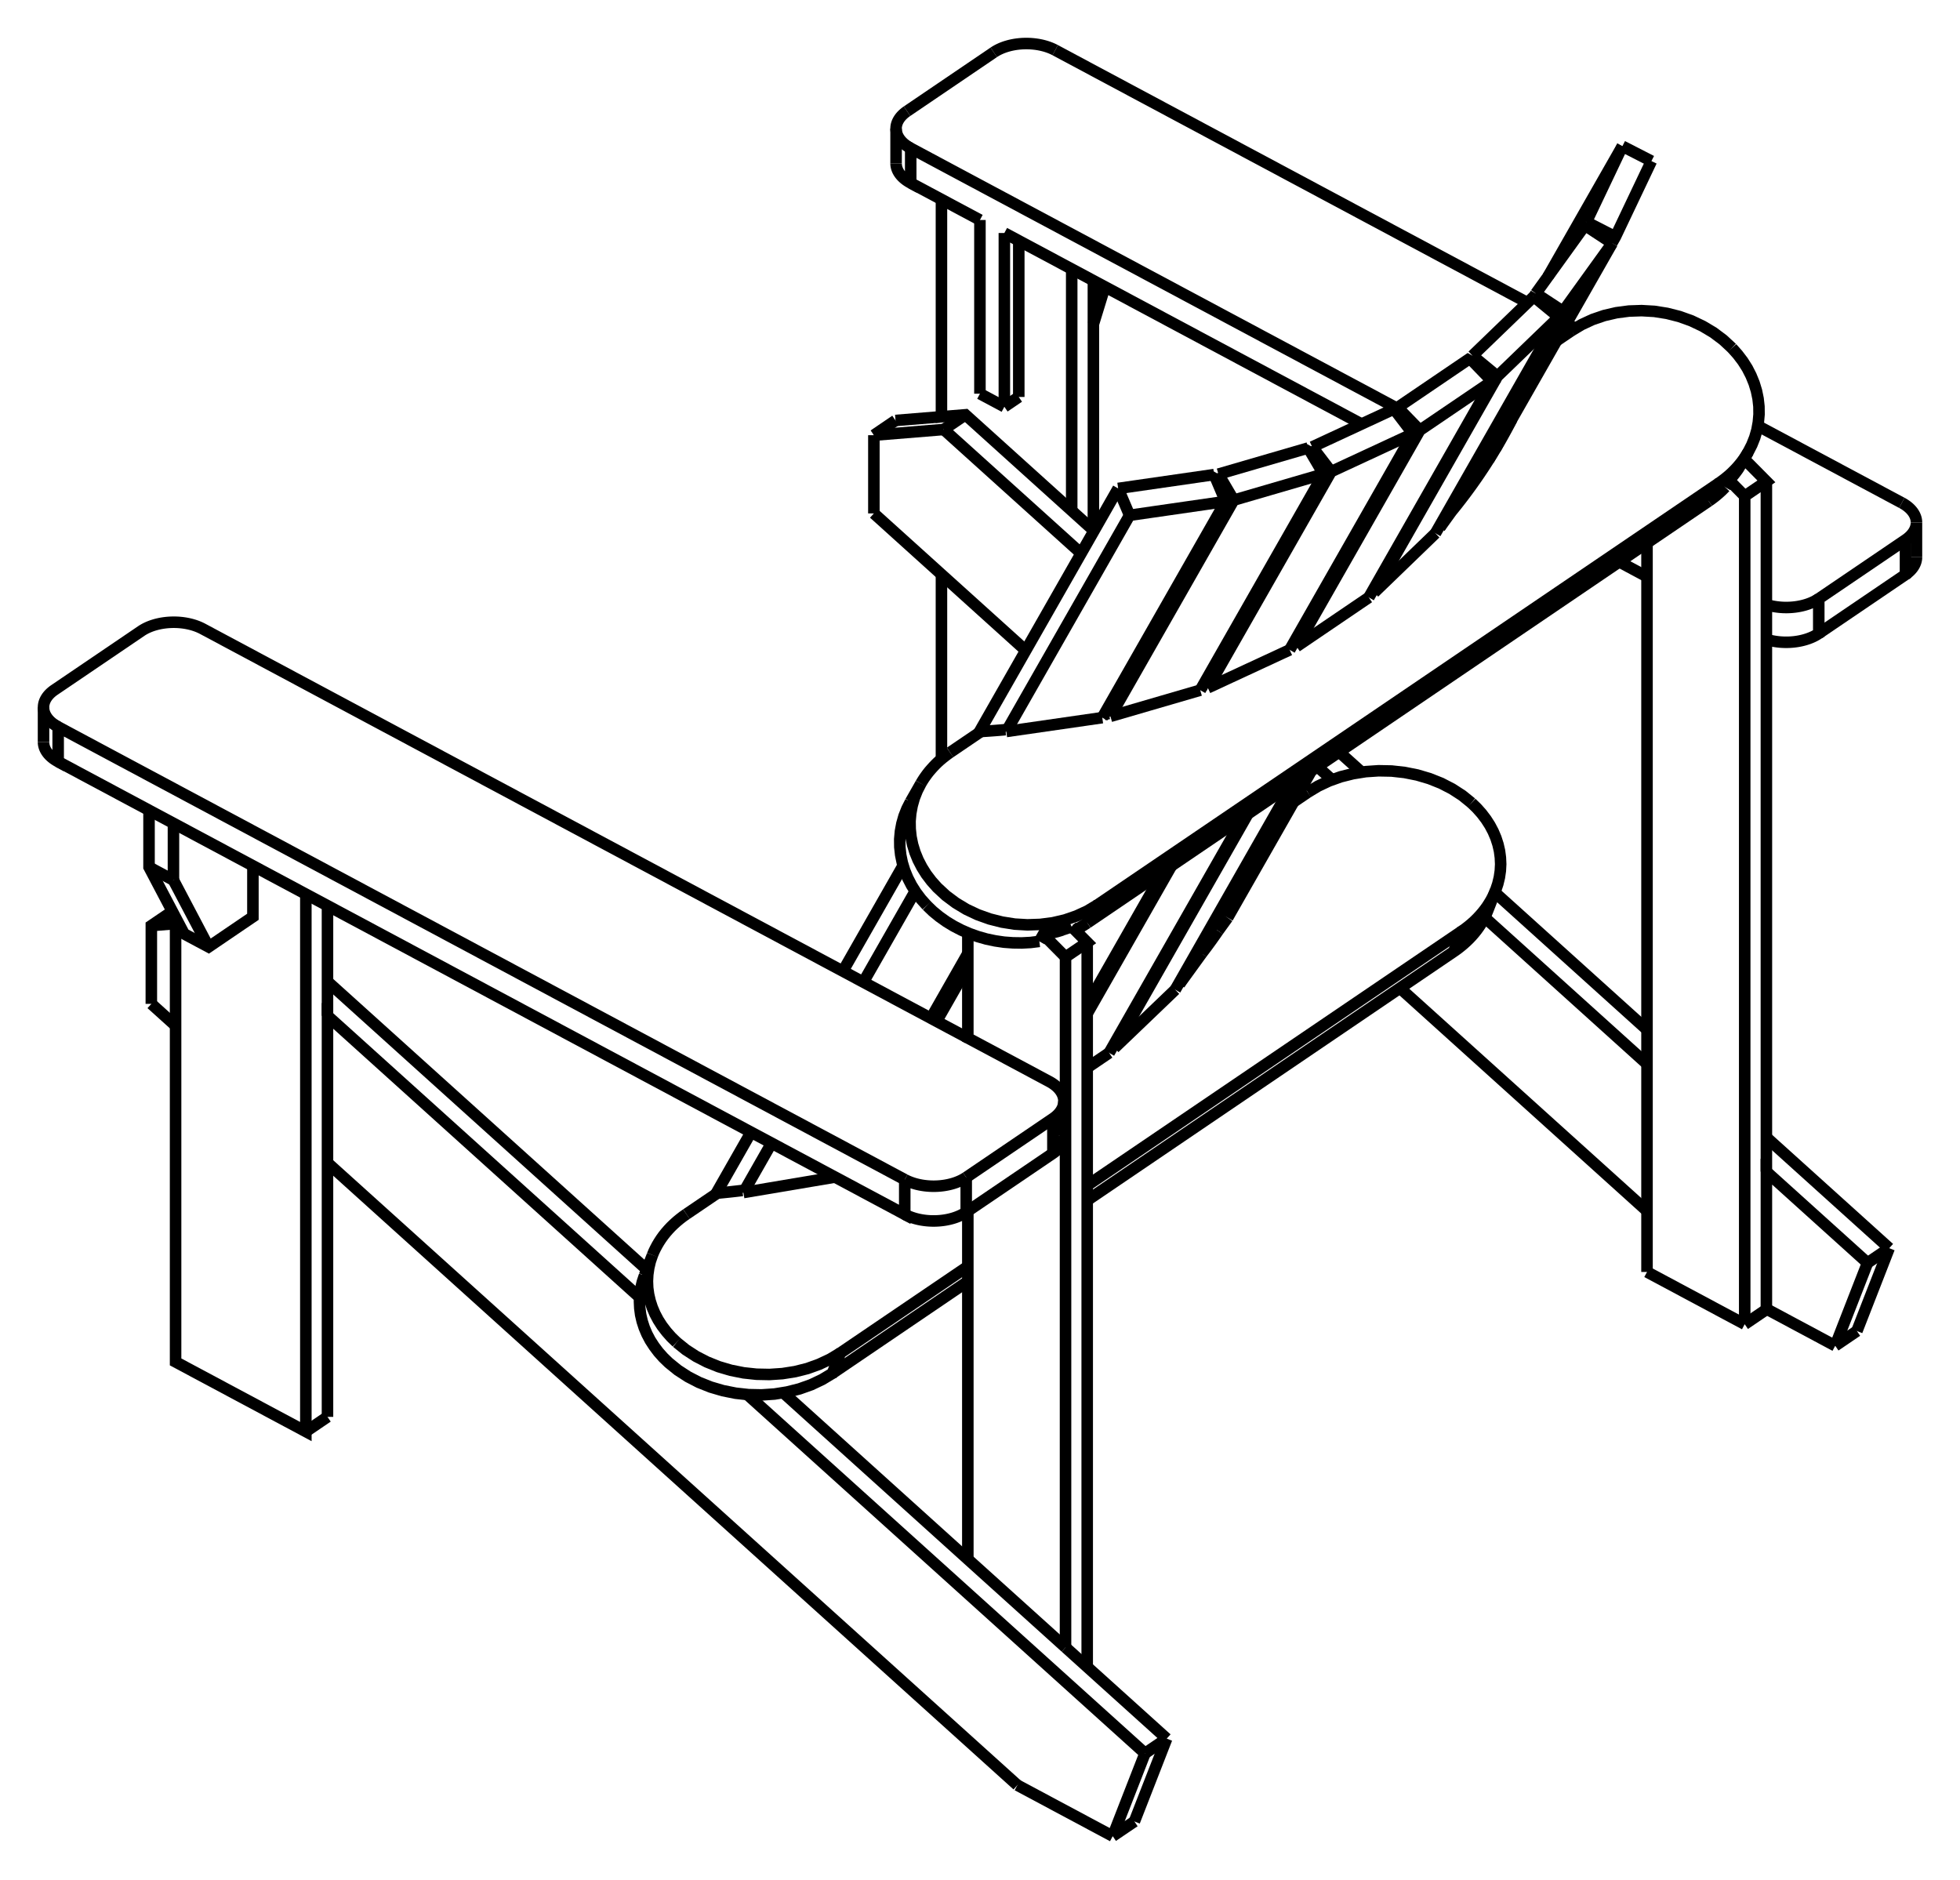 <svg version="1.1" xmlns="http://www.w3.org/2000/svg" viewBox="-23.484 -16.711 45.019 43.176" fill="none" stroke="black" stroke-width="0.6%" vector-effect="non-scaling-stroke">
    <path d="M -1.291 11.131 L 0.7 9.78 A 1 0.602 180 0 0 0.952 9.38" />
    <path d="M -1.291 10.333 L 0.7 8.982 A 1 0.602 180 0 0 0.952 8.582 A 1 0.602 180 0 0 0.616 8.131 L -1.254 7.131 L -1.254 4.718" />
    <path d="M -2.703 11.182 A 1 0.602 180 0 0 -1.291 11.131 L -1.291 10.333" />
    <path d="M -2.703 10.384 A 1 0.602 180 0 0 -1.291 10.333" />
    <path d="M -22.148 0.784 L -2.703 11.182 L -2.703 10.384" />
    <path d="M -22.484 0.333 A 1 0.602 180 0 0 -22.148 0.784 L -22.148 -0.014 L -2.703 10.384" />
    <path d="M -1.254 7.131 L -18.829 -2.267 A 1 0.602 180 0 0 -20.241 -2.216 L -22.232 -0.865 A 1 0.602 180 0 0 -22.484 -0.465 A 1 0.602 180 0 0 -22.148 -0.014" />
    <path d="M -1.254 19.104 L -1.254 11.106" />
    <path d="M 0.389 4.912 L 0.478 4.756 C 0.53 4.75 0.57 4.74 0.619 4.73 C 0.67 4.72 0.71 4.71 0.757 4.697 C 0.8 4.69 0.85 4.67 0.891 4.659 C 0.93 4.64 0.98 4.63 1.021 4.614 C 1.06 4.6 1.09 4.59 1.129 4.572" />
    <path d="M 0.99 5.272 L 0.478 4.756" />
    <path d="M 0.99 21.128 L 0.99 5.272 L 1.488 4.934 L 1.129 4.572" />
    <path d="M 0.99 21.128 L -1.254 19.104 L -5.492 15.279" />
    <path d="M -15.962 6.621 L -15.962 4.092" />
    <path d="M -19.451 4.365 L -19.451 14.571 L -16.459 16.171 L -16.459 3.826" />
    <path d="M -17.675 3.176 L -17.675 4.347 L -18.693 5.039 L -19.254 4.739 L -20.061 3.206 L -20.061 1.9" />
    <path d="M -19.5 3.506 L -20.061 3.206" />
    <path d="M -19.5 3.506 L -19.5 2.2" />
    <path d="M -18.693 5.039 L -19.5 3.506" />
    <path d="M -15.962 15.833 L -16.459 16.171" />
    <path d="M -15.962 15.833 L -15.962 9.998 L -15.962 6.621 L -8.793 13.089" />
    <path d="M -2.195 4.089 L -2.327 3.942 L -2.445 3.786 L -2.547 3.624 L -2.634 3.455 L -2.705 3.282 L -2.759 3.105 L -2.796 2.926 L -2.816 2.745 L -2.818 2.565 L -2.802 2.385 L -2.769 2.208 L -2.72 2.035 L -2.653 1.866 L -2.57 1.703" />
    <path d="M 0.389 4.912 L 0.189 4.937 L -0.015 4.948 L -0.219 4.945 L -0.423 4.93 L -0.626 4.9 L -0.826 4.858 L -1.023 4.802 L -1.214 4.734 L -1.399 4.654 L -1.577 4.562 L -1.747 4.459 L -1.907 4.345 L -2.057 4.222 L -2.195 4.089" />
    <path d="M 1.491 4.487 L 1.471 4.5 L 1.452 4.513 L 1.432 4.525 L 1.413 4.538 L 1.393 4.55 L 1.373 4.562 L 1.353 4.574 L 1.333 4.586 L 1.312 4.597 L 1.292 4.609 L 1.271 4.62 L 1.25 4.631 L 1.23 4.642 L 1.208 4.652" />
    <path d="M 15.763 -5.201 L 1.491 4.487" />
    <path d="M 16.14 -5.521 L 16.116 -5.495 L 16.092 -5.471 L 16.067 -5.446 L 16.041 -5.422 L 16.015 -5.398 L 15.989 -5.375 L 15.962 -5.352 L 15.935 -5.329 L 15.907 -5.307 L 15.879 -5.285 L 15.85 -5.263 L 15.822 -5.242 L 15.792 -5.221 L 15.763 -5.201" />
    <path d="M 10.866 -6.404 A 20 15.399 209.691 0 0 11.006 -6.67" />
    <path d="M 1.728 4.071 L 1.494 4.212 L 1.242 4.328 L 0.975 4.42 L 0.696 4.485 L 0.408 4.522 L 0.116 4.532 L -0.177 4.515 L -0.467 4.469 L -0.752 4.397 L -1.026 4.299 L -1.287 4.176 L -1.531 4.029 L -1.756 3.861 L -1.958 3.674 L -2.09 3.526 L -2.208 3.371 L -2.31 3.208 L -2.397 3.04 L -2.468 2.866 L -2.522 2.69 L -2.559 2.51 L -2.578 2.33 L -2.581 2.149 L -2.565 1.97 L -2.532 1.792 L -2.483 1.619 L -2.416 1.45 L -2.333 1.287 L -2.57 1.703" />
    <path d="M 1.488 21.577 L 1.488 4.934" />
    <path d="M 3.314 23.224 L 2.816 23.562" />
    <path d="M -6.319 15.321 L 2.816 23.562" />
    <path d="M 3.314 23.224 L 0.99 21.128" />
    <path d="M -8.628 12.45 L -15.962 5.834" />
    <path d="M -20.008 4.549 L -19.451 4.504" />
    <path d="M -19.526 4.222 L -20.008 4.549 L -20.008 6.347" />
    <path d="M -19.451 6.849 L -20.008 6.347" />
    <path d="M 2.074 25.464 L 2.816 23.562" />
    <path d="M -0.116 24.293 L 2.074 25.464" />
    <path d="M -0.116 24.293 L -15.962 9.998" />
    <path d="M 13.546 -11.124 L 12.418 -9.559 L 9.586 -4.592" />
    <path d="M 4.713 4.368 L 6.637 0.994" />
    <path d="M 10.709 -6.149 L 13.546 -11.124" />
    <path d="M 4.713 4.368 L 4.495 4.669" />
    <path d="M 4.118 5.188 L 3.607 5.893" />
    <path d="M 6.252 1.255 L 3.607 5.893" />
    <path d="M 9.85 -4.958 L 9.586 -4.592" />
    <path d="M 11.792 -9.97 L 11.75 -9.896" />
    <path d="M 3.589 5.883 L 3.607 5.893" />
    <path d="M 9.568 -4.604 L 9.586 -4.592" />
    <path d="M 11.792 -9.97 L 12.418 -9.559" />
    <path d="M 11.745 -9.899 L 12.318 -9.427 L 10.91 -8.068 L 8.079 -3.102" />
    <path d="M 9.486 -4.461 L 12.318 -9.427" />
    <path d="M 3.51 6.022 L 6.212 1.282" />
    <path d="M 3.51 6.022 L 2.114 7.36" />
    <path d="M 5.18 1.983 L 2.114 7.36" />
    <path d="M 10.338 -8.541 L 10.294 -8.463" />
    <path d="M 2.072 7.331 L 2.114 7.36" />
    <path d="M 8.039 -3.134 L 8.079 -3.102" />
    <path d="M 10.338 -8.541 L 10.91 -8.068" />
    <path d="M 10.279 -8.479 L 10.787 -7.954 L 9.128 -6.828 L 6.296 -1.861" />
    <path d="M 7.956 -2.988 L 10.787 -7.954" />
    <path d="M 1.991 7.473 L 5.085 2.047" />
    <path d="M 1.991 7.473 L 1.488 7.814" />
    <path d="M 3.425 3.174 L 1.488 6.571" />
    <path d="M 8.619 -7.352 L 8.572 -7.269" />
    <path d="M 6.224 -1.935 L 6.296 -1.861" />
    <path d="M 8.619 -7.352 L 9.128 -6.828" />
    <path d="M 6.224 -1.935 A 20 15.399 209.691 0 0 6.224 -1.935" />
    <path d="M 8.535 -7.317 L 8.969 -6.75 L 7.09 -5.878 L 4.258 -0.912" />
    <path d="M 6.138 -1.784 L 8.969 -6.75" />
    <path d="M 1.488 6.371 L 3.238 3.301" />
    <path d="M 6.656 -6.445 L 6.604 -6.354" />
    <path d="M 4.201 -0.987 L 4.258 -0.912" />
    <path d="M 6.656 -6.445 L 7.09 -5.878" />
    <path d="M 4.146 -0.967 A 20 15.399 209.691 0 0 4.201 -0.987" />
    <path d="M 6.564 -6.421 L 6.915 -5.824 L 4.853 -5.223 L 2.021 -0.257" />
    <path d="M 4.084 -0.858 L 6.915 -5.824" />
    <path d="M -1.254 5.487 L -1.972 6.747" />
    <path d="M 4.502 -5.821 L 4.443 -5.718" />
    <path d="M 1.983 -0.322 L 2.021 -0.257" />
    <path d="M 4.502 -5.821 L 4.853 -5.223" />
    <path d="M 1.875 -0.298 A 20 15.399 209.691 0 0 1.983 -0.322" />
    <path d="M 4.404 -5.81 L 4.666 -5.193 L 2.461 -4.875 L -0.371 0.091" />
    <path d="M 1.834 -0.227 L 4.666 -5.193" />
    <path d="M -2.102 6.677 L -1.254 5.189" />
    <path d="M -4.304 10.326 L -6.409 10.681" />
    <path d="M -2.463 3.76 L -3.654 5.848" />
    <path d="M -5.762 9.546 L -6.409 10.681" />
    <path d="M 2.199 -5.492 L -1.005 0.127" />
    <path d="M -2.741 3.171 L -4.124 5.596" />
    <path d="M -6.233 9.295 L -7.044 10.718" />
    <path d="M -6.432 10.633 L -6.409 10.681" />
    <path d="M -0.389 0.049 L -0.371 0.091" />
    <path d="M 2.199 -5.492 L 2.461 -4.875" />
    <path d="M -0.953 0.091 A 20 15.399 209.691 0 0 -0.389 0.049" />
    <path d="M -1.662 0.572 L -0.953 0.091" />
    <path d="M -2.333 1.287 L -2.298 1.228 L -2.261 1.17 L -2.221 1.113 L -2.18 1.057 L -2.137 1.003 L -2.091 0.95 L -2.044 0.898 L -1.995 0.847 L -1.944 0.797 L -1.891 0.749 L -1.836 0.703 L -1.779 0.658 L -1.721 0.614 L -1.662 0.572" />
    <path d="M 16 -5.616 L 1.728 4.071 L 1.491 4.487" />
    <path d="M 16.297 -8.717 L 16.428 -8.57 L 16.546 -8.415 L 16.649 -8.252 L 16.735 -8.084 L 16.806 -7.91 L 16.86 -7.733 L 16.897 -7.554 L 16.917 -7.374 L 16.919 -7.193 L 16.903 -7.013 L 16.871 -6.836 L 16.821 -6.663 L 16.754 -6.494 L 16.671 -6.331 L 16.523 -6.072 C 16.54 -6.1 16.56 -6.14 16.576 -6.171" />
    <path d="M 16.671 -6.331 L 16.636 -6.272 L 16.599 -6.214 L 16.56 -6.157 L 16.518 -6.101 L 16.475 -6.047 L 16.429 -5.993 L 16.382 -5.941 L 16.333 -5.891 L 16.282 -5.841 L 16.229 -5.793 L 16.174 -5.747 L 16.118 -5.702 L 16.059 -5.658 L 16 -5.616 L 15.763 -5.201" />
    <path d="M 16.14 -5.521 L 16.231 -5.679 C 16.26 -5.71 16.29 -5.74 16.313 -5.771 C 16.34 -5.8 16.36 -5.83 16.389 -5.867 C 16.41 -5.9 16.44 -5.93 16.459 -5.968 C 16.48 -6 16.5 -6.04 16.523 -6.072" />
    <path d="M 16.59 13.705 L 16.59 -5.316 L 17.088 -5.654 L 16.578 -6.169" />
    <path d="M 14.346 12.505 L 16.59 13.705" />
    <path d="M 14.346 -4.239 L 14.346 12.505" />
    <path d="M 16.59 -5.316 L 16.231 -5.679" />
    <path d="M 17.088 10.201 L 17.088 -5.654" />
    <path d="M 12.611 -9.115 L 12.844 -9.255 L 13.096 -9.372 L 13.363 -9.463 L 13.642 -9.528 L 13.93 -9.566 L 14.222 -9.576 L 14.515 -9.559 L 14.806 -9.513 L 15.09 -9.441 L 15.364 -9.343 L 15.625 -9.219 L 15.87 -9.073 L 16.094 -8.905 L 16.297 -8.717" />
    <path d="M 12.268 -8.883 L 12.611 -9.115" />
    <path d="M 9.85 -4.958 A 20 15.399 209.691 0 0 10.987 -6.611 A 20 15.399 209.691 0 0 11.243 -7.085" />
    <path d="M 9.486 -4.461 L 8.079 -3.102" />
    <path d="M 7.956 -2.988 L 6.296 -1.861" />
    <path d="M 6.138 -1.784 L 4.258 -0.912" />
    <path d="M 4.084 -0.858 L 2.021 -0.257" />
    <path d="M 1.834 -0.227 L -0.371 0.091" />
    <path d="M 2.572 25.127 L 3.314 23.224" />
    <path d="M 2.572 25.127 L 2.074 25.464" />
    <path d="M 12.92 -11.535 L 13.546 -11.124" />
    <path d="M 12.92 -11.535 L 11.792 -9.97" />
    <path d="M 4.118 5.188 A 20 14.843 201.302 0 0 4.495 4.669" />
    <path d="M -7.009 10.695 A 20 14.843 201.302 0 0 -6.432 10.633" />
    <path d="M -7.718 11.176 L -7.009 10.695" />
    <path d="M -7.942 14.122 L -8.065 14.003 L -8.177 13.876 L -8.278 13.744 L -8.366 13.607 L -8.441 13.465 L -8.503 13.319 L -8.551 13.171 L -8.586 13.02 L -8.607 12.868 L -8.613 12.716 L -8.605 12.564 L -8.583 12.412 L -8.548 12.263 L -8.498 12.117 L -8.681 12.585" />
    <path d="M -8.498 12.117 L -8.466 12.039 L -8.429 11.963 L -8.389 11.888 L -8.345 11.814 L -8.298 11.742 L -8.247 11.671 L -8.192 11.602 L -8.134 11.535 L -8.073 11.47 L -8.008 11.407 L -7.94 11.346 L -7.869 11.287 L -7.795 11.23 L -7.718 11.176" />
    <path d="M -4.182 14.366 L -4.416 14.507 L -4.67 14.626 L -4.939 14.723 L -5.221 14.794 L -5.513 14.84 L -5.81 14.86 L -6.108 14.854 L -6.405 14.822 L -6.696 14.764 L -6.977 14.681 L -7.246 14.573 L -7.498 14.443 L -7.731 14.292 L -7.942 14.122" />
    <path d="M 10.09 4.678 L 1.488 10.517" />
    <path d="M -1.254 12.378 L -4.182 14.366 L -4.365 14.834 L -4.599 14.975 L -4.852 15.095 L -5.122 15.191 L -5.404 15.262 L -5.695 15.309 L -5.992 15.329 L -6.291 15.323 L -6.587 15.29 L -6.878 15.232 L -7.16 15.149 L -7.429 15.042 L -7.681 14.912 L -7.914 14.761 L -8.124 14.591 L -8.248 14.471 L -8.36 14.345 L -8.46 14.212 L -8.549 14.075 L -8.624 13.933 L -8.686 13.787 L -8.734 13.639 L -8.769 13.488 L -8.789 13.336 L -8.796 13.184 L -8.788 13.032 L -8.766 12.881 L -8.73 12.732 L -8.681 12.585" />
    <path d="M 10.313 1.731 L 10.437 1.851 L 10.549 1.977 L 10.65 2.11 L 10.738 2.247 L 10.813 2.389 L 10.875 2.535 L 10.923 2.683 L 10.958 2.834 L 10.978 2.986 L 10.985 3.138 L 10.977 3.29 L 10.955 3.441 L 10.919 3.59 L 10.87 3.737 L 10.687 4.205 L 10.655 4.283 L 10.619 4.359 L 10.579 4.434 L 10.535 4.508 L 10.487 4.58 L 10.436 4.651 L 10.381 4.72 L 10.323 4.787 L 10.262 4.852 L 10.197 4.915 L 10.129 4.976 L 10.058 5.035 L 9.984 5.092 L 9.907 5.146 L 1.488 10.861" />
    <path d="M 10.87 3.737 L 10.837 3.814 L 10.801 3.891 L 10.761 3.966 L 10.717 4.039 L 10.67 4.112 L 10.619 4.182 L 10.564 4.251 L 10.506 4.318 L 10.444 4.384 L 10.38 4.447 L 10.312 4.508 L 10.241 4.567 L 10.167 4.624 L 10.09 4.678 L 9.907 5.146" />
    <path d="M 6.554 1.488 L 6.788 1.347 L 7.042 1.227 L 7.311 1.131 L 7.593 1.06 L 7.885 1.013 L 8.181 0.993 L 8.48 0.999 L 8.777 1.032 L 9.068 1.09 L 9.349 1.173 L 9.618 1.28 L 9.87 1.41 L 10.103 1.561 L 10.313 1.731" />
    <path d="M 6.229 1.709 L 6.554 1.488" />
    <path d="M 11.745 -9.899 L 10.338 -8.541" />
    <path d="M -1.254 12.722 L -4.365 14.834" />
    <path d="M 10.279 -8.479 L 8.619 -7.352" />
    <path d="M 8.535 -7.317 L 6.656 -6.445" />
    <path d="M 6.564 -6.421 L 4.502 -5.821" />
    <path d="M 4.404 -5.81 L 2.199 -5.492" />
    <path d="M 17.088 13.367 L 17.088 13.354 L 17.088 10.201 L 19.411 12.297" />
    <path d="M 17.088 13.367 L 16.59 13.705" />
    <path d="M -1.807 -6.846 L 1.348 -4" />
    <path d="M 6.777 0.899 L 7.111 1.2" />
    <path d="M 10.617 4.363 L 14.346 7.728" />
    <path d="M 14.346 11.104 L 8.672 5.985" />
    <path d="M 0.076 -1.77 L -3.412 -4.918" />
    <path d="M -3.412 -6.715 L -3.412 -4.918" />
    <path d="M -1.807 -6.846 L -3.412 -6.715" />
    <path d="M 19.909 11.959 L 19.411 12.297" />
    <path d="M -1.309 -7.184 L -1.807 -6.846" />
    <path d="M 19.909 11.959 L 17.088 9.414" />
    <path d="M 14.346 6.941 L 10.85 3.787" />
    <path d="M 7.79 1.025 L 7.275 0.561" />
    <path d="M 1.644 -4.519 L 1.132 -4.981 L -1.309 -7.184 L -1.86 -7.139 L -1.86 -12.131" />
    <path d="M 14.447 -13.011 L 13.62 -11.271 L 13.539 -11.128" />
    <path d="M 12.953 -11.613 L 12.866 -11.46" />
    <path d="M 12.953 -11.613 L 13.62 -11.271" />
    <path d="M 18.669 14.2 L 19.411 12.297" />
    <path d="M 18.669 14.2 L 17.088 13.354" />
    <path d="M -2.915 -7.053 L -3.412 -6.715" />
    <path d="M -1.86 -7.139 L -2.915 -7.053" />
    <path d="M 19.167 13.862 L 18.669 14.2" />
    <path d="M 19.167 13.862 L 19.909 11.959" />
    <path d="M -0.084 -11.181 L -0.084 -7.593" />
    <path d="M 1.132 -10.531 L 1.132 -4.981" />
    <path d="M 13.78 -13.353 L 14.447 -13.011" />
    <path d="M 13.78 -13.353 L 12.953 -11.613" />
    <path d="M 12.073 -10.361 L 13.78 -13.353" />
    <path d="M -1.86 0.723 L -1.86 -3.517" />
    <path d="M 1.63 -10.265 L 1.63 -4.532" />
    <path d="M -0.415 -7.368 L -0.084 -7.593" />
    <path d="M -0.415 -11.359 L -0.415 -7.368" />
    <path d="M -0.976 -7.668 L -0.415 -7.368" />
    <path d="M -0.976 -11.658 L -0.976 -7.668" />
    <path d="M 17.088 -2.024 A 1 0.602 180 0 0 18.291 -2.161 L 18.291 -2.959 L 20.283 -4.311 A 1 0.602 180 0 0 20.535 -4.711 L 20.535 -3.912" />
    <path d="M -0.415 -11.359 L 7.79 -6.971" />
    <path d="M 13.708 -3.806 L 14.346 -3.465" />
    <path d="M -2.566 -12.508 L -0.976 -11.658" />
    <path d="M -2.902 -12.959 A 1 0.602 180 0 0 -2.566 -12.508 L -2.566 -13.306 L 8.608 -7.332" />
    <path d="M 20.283 -3.513 A 1 0.602 180 0 0 20.535 -3.912" />
    <path d="M 18.291 -2.161 L 20.283 -3.513 L 20.283 -4.311" />
    <path d="M 10.735 -6.194 L 10.737 -6.193" />
    <path d="M 17.088 -2.823 A 1 0.602 180 0 0 18.291 -2.959" />
    <path d="M 1.63 -9.264 L 1.894 -10.124" />
    <path d="M -2.65 -14.157 A 1 0.602 180 0 0 -2.902 -13.757 L -2.902 -12.959" />
    <path d="M -2.902 -13.757 A 1 0.602 180 0 0 -2.566 -13.306" />
    <path d="M -0.658 -15.509 L -2.65 -14.157" />
    <path d="M 0.753 -15.559 A 1 0.602 180 0 0 -0.658 -15.509" />
    <path d="M 20.199 -5.161 L 16.89 -6.93" />
    <path d="M 12.698 -9.172 L 12.495 -9.281" />
    <path d="M 11.6 -9.759 L 0.753 -15.559" />
    <path d="M 20.535 -4.711 A 1 0.602 180 0 0 20.199 -5.161" />
    <path d="M 0.7 9.78 L 0.7 8.982" />
    <path d="M 0.952 8.582 L 0.952 9.38" />
    <path d="M -22.484 -0.465 L -22.484 0.333" />
</svg>